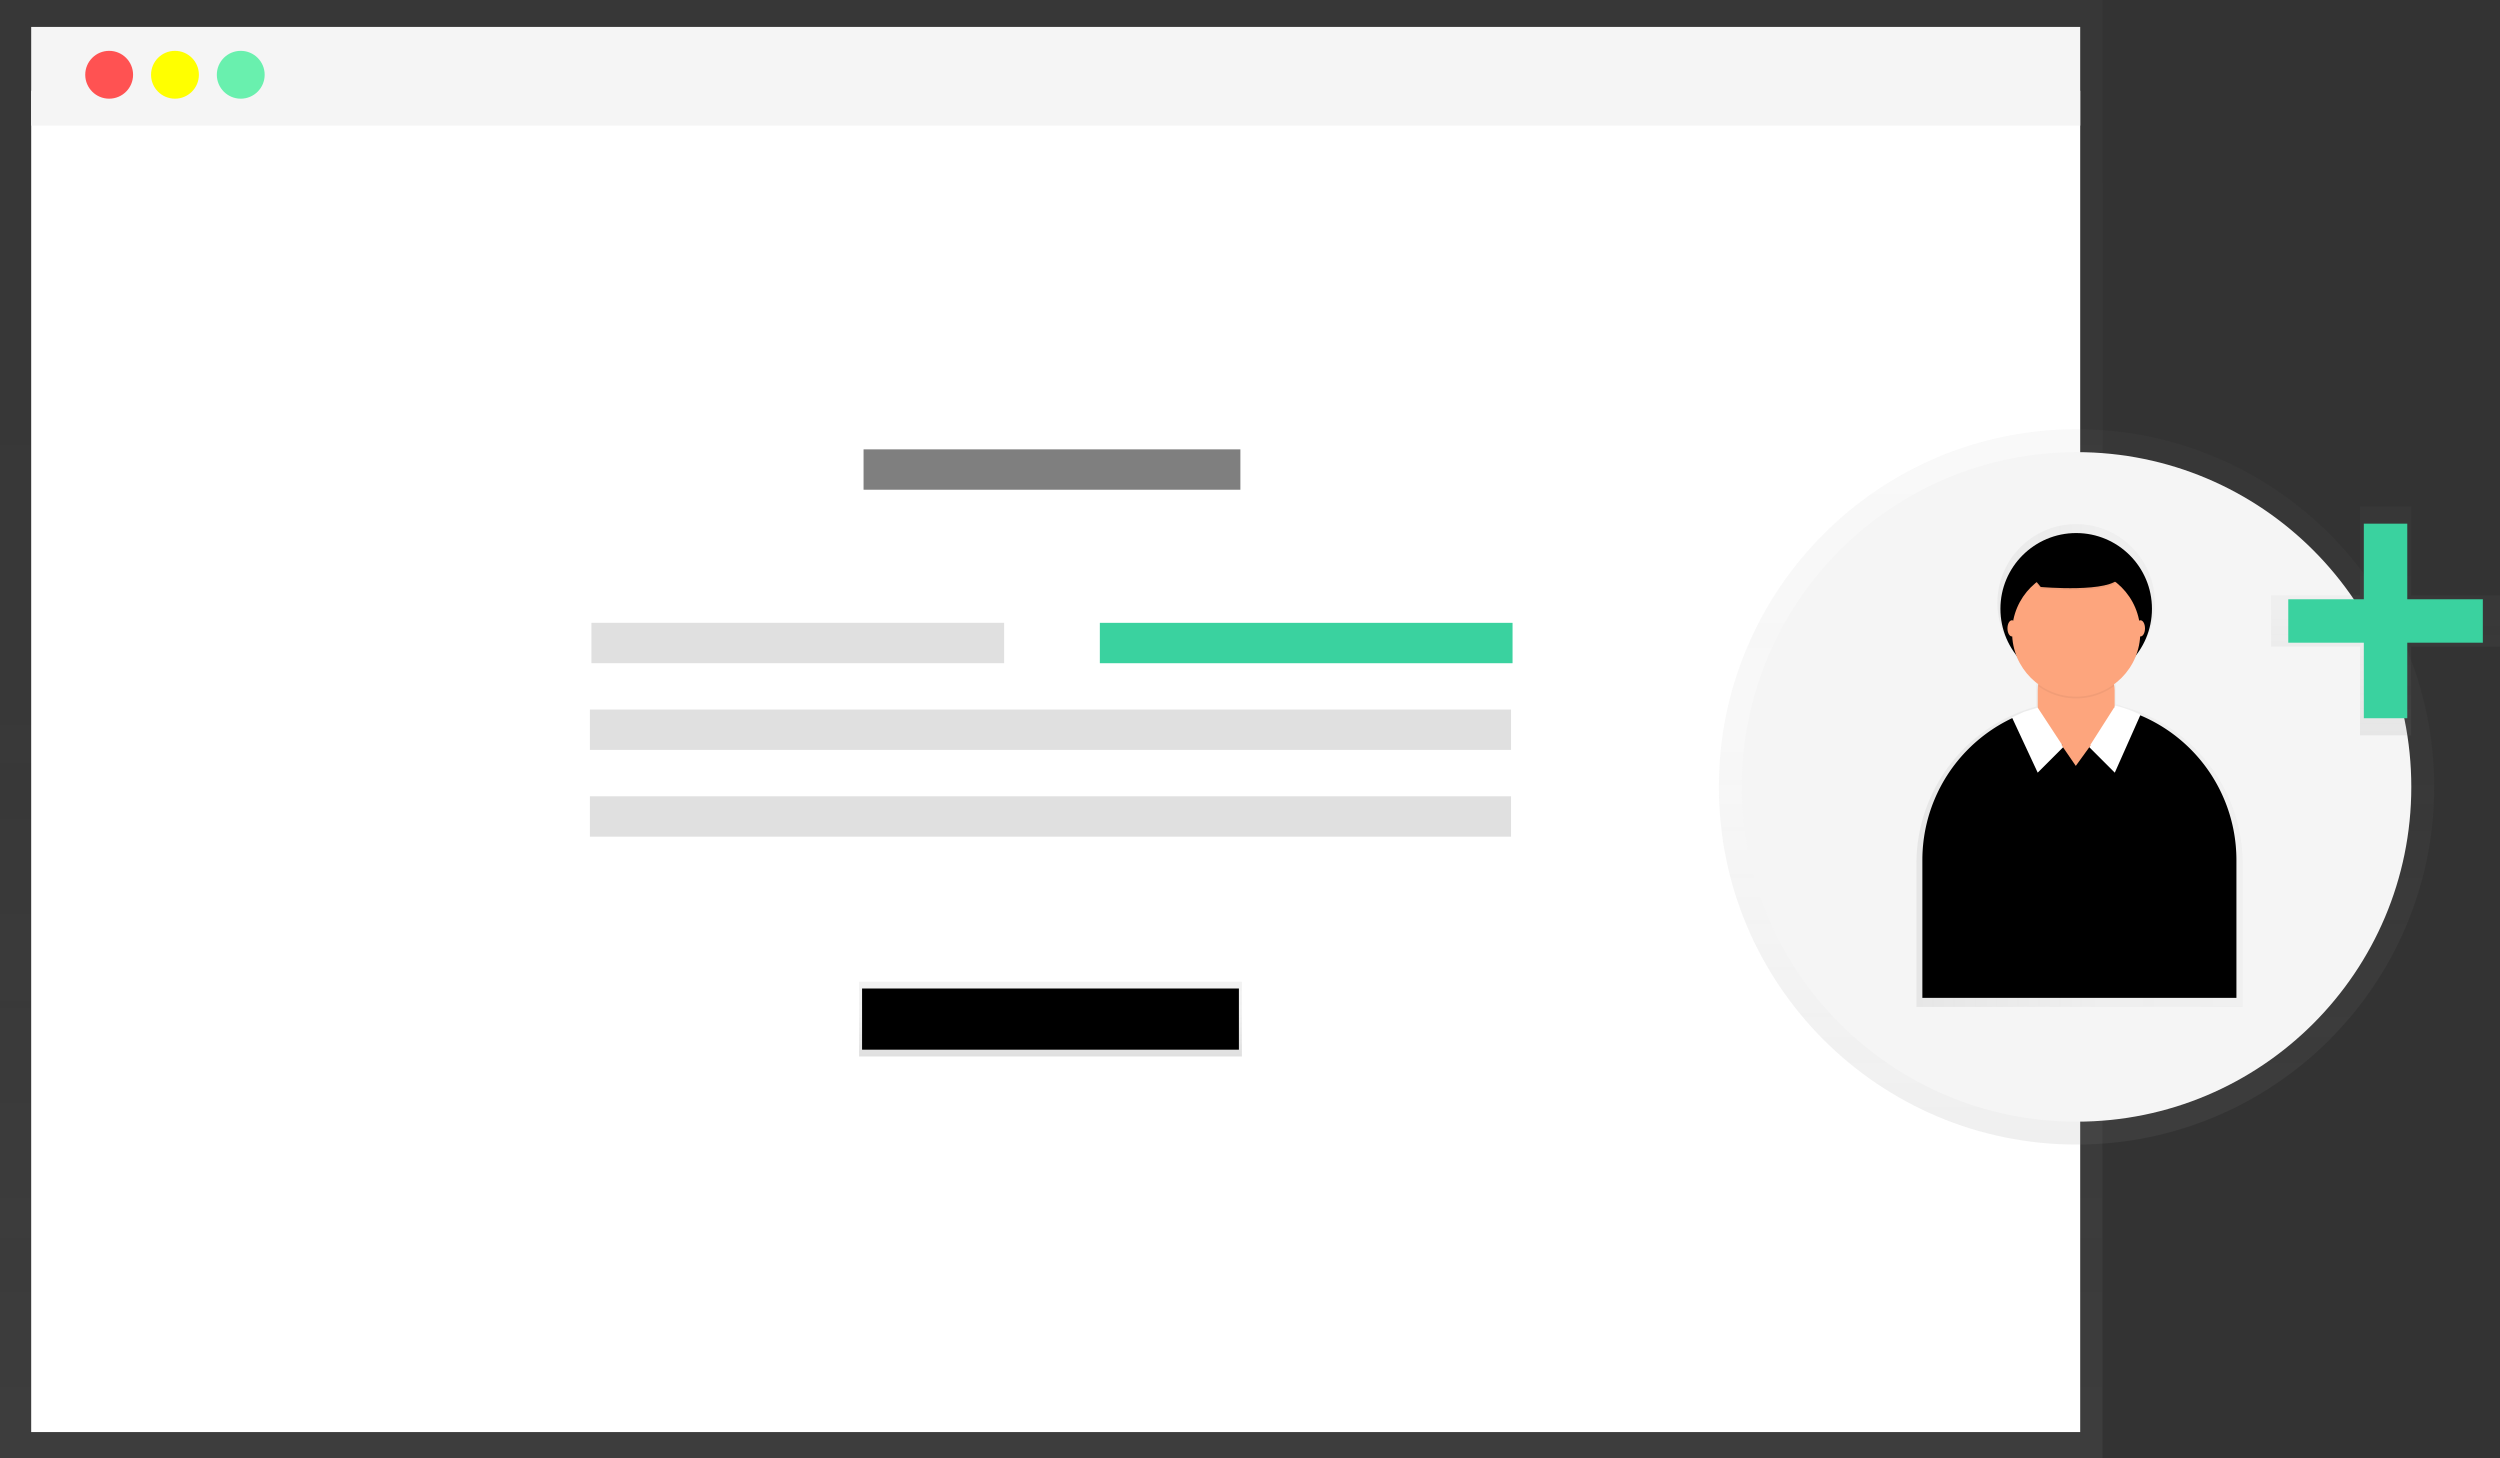 <svg xmlns="http://www.w3.org/2000/svg" xmlns:xlink="http://www.w3.org/1999/xlink" id="8c62078c-26d9-4b11-ac3c-7e09acc3373e" width="873.74" height="509.56" data-name="Layer 1" viewBox="0 0 873.74 509.56"><rect x="0" y="0" width="873.74" height="509.56" fill="#333333" stroke="none"/><defs><linearGradient id="2119e7a0-1a3a-47f0-94ca-815c508cc8cf" x1="367.4" x2="367.4" y1="509.56" gradientUnits="userSpaceOnUse"><stop offset="0" stop-color="gray" stop-opacity=".25"/><stop offset=".54" stop-color="gray" stop-opacity=".12"/><stop offset="1" stop-color="gray" stop-opacity=".1"/></linearGradient><linearGradient id="c9af2afa-1938-40dc-a1df-6d95ad5ed736" x1="367.14" x2="367.14" y1="369.23" y2="343.1" xlink:href="#2119e7a0-1a3a-47f0-94ca-815c508cc8cf"/><linearGradient id="45e290ad-38e4-4ccd-bbf0-a3375439af51" x1="725.74" x2="725.74" y1="400.02" y2="150.02" xlink:href="#2119e7a0-1a3a-47f0-94ca-815c508cc8cf"/><linearGradient id="6eb28ab0-2165-417a-9d4c-554628bfc165" x1="832.87" x2="946.87" y1="462.75" y2="462.75" xlink:href="#2119e7a0-1a3a-47f0-94ca-815c508cc8cf"/><linearGradient id="302a07c6-4de2-4733-824a-97747ae9d7f0" x1="833.74" x2="833.74" y1="257.02" y2="177.02" xlink:href="#2119e7a0-1a3a-47f0-94ca-815c508cc8cf"/></defs><title>add user</title><g opacity=".5"><polygon fill="url(#2119e7a0-1a3a-47f0-94ca-815c508cc8cf)" points="0 0 0 25.71 0 509.56 734.81 509.56 734.81 25.71 734.81 0 0 0"/></g><rect width="716.12" height="468.79" x="10.9" y="31.71" fill="#fff"/><rect width="716.12" height="34.49" x="10.9" y="9.41" fill="#f5f5f5"/><circle cx="38.15" cy="26.13" r="8.36" fill="#ff5252"/><circle cx="61.15" cy="26.13" r="8.36" fill="#ff0"/><circle cx="84.14" cy="26.13" r="8.36" fill="#69f0ae"/><rect width="131.7" height="14.11" x="301.81" y="157.05" fill="#000" opacity=".5"/><rect width="144.24" height="14.11" x="206.7" y="217.67" fill="#e0e0e0"/><rect width="144.24" height="14.11" x="547.52" y="412.89" fill="#3ad29f" transform="translate(1076.15 644.68) rotate(-180)"/><rect width="321.93" height="14.11" x="206.17" y="247.98" fill="#e0e0e0"/><rect width="321.93" height="14.11" x="206.17" y="278.3" fill="#e0e0e0"/><rect width="133.79" height="26.13" x="300.25" y="343.1" fill="url(#c9af2afa-1938-40dc-a1df-6d95ad5ed736)"/><rect width="131.7" height="21.38" x="301.29" y="345.48" fill="#000"/><g opacity=".5"><circle cx="725.74" cy="275.02" r="125" fill="url(#45e290ad-38e4-4ccd-bbf0-a3375439af51)"/></g><circle cx="725.74" cy="275.02" r="117" fill="#f5f5f5"/><g opacity=".5"><path fill="url(#6eb28ab0-2165-417a-9d4c-554628bfc165)" d="M905.18,442.17l-2.25-.8-.12.2-.13,0v-6.1a14.06,14.06,0,0,0-.17-2.2,23.33,23.33,0,0,0,8-10.56,27.51,27.51,0,1,0-43.57,0,23.33,23.33,0,0,0,8,10.56,14.06,14.06,0,0,0-.17,2.2v6.68h0a57,57,0,0,0-41.86,55v50h114v-50A57,57,0,0,0,905.18,442.17Z" transform="translate(-163.13 -195.22)"/></g><path fill="#000" d="M726.74,245.71h0a54.88,54.88,0,0,1,54.88,54.88v48.16a0,0,0,0,1,0,0H671.86a0,0,0,0,1,0,0V300.59A54.88,54.88,0,0,1,726.74,245.71Z"/><rect width="26.88" height="33.6" x="712.18" y="227.8" fill="#fda57d" rx="13.44" ry="13.44"/><polygon points="702.86 251.66 711.87 270.98 720.83 262.02 711.87 248.3 702.86 251.66" opacity=".05"/><path fill="#fff" d="M866.3,445.94l9,19.32,9-9-9-13.72-4.12,1.26a10.33,10.33,0,0,0-1.18.44Z" transform="translate(-163.13 -195.22)"/><polygon points="748.42 250.72 739.37 270.98 730.41 262.02 739.62 247.57 748.42 250.72" opacity=".05"/><path fill="#fff" d="M911.24,445l-9,20.27-9-9,9.21-14.45,1.69.48a44.93,44.93,0,0,1,5.35,1.91Z" transform="translate(-163.13 -195.22)"/><polygon fill="#fda57d" points="720.47 260.37 725.48 267.68 730.77 260.37 720.47 260.37"/><path d="M855.62,482.07s-5.34,53.1-1.89,56.56" opacity=".1" transform="translate(-163.13 -195.22)"/><path d="M921.6,482.07s5.34,53.1,1.89,56.56" opacity=".1" transform="translate(-163.13 -195.22)"/><path d="M888.75,439.32A22.29,22.29,0,0,0,902,435a13.44,13.44,0,0,0-13.27-11.32h0A13.44,13.44,0,0,0,875.48,435,22.29,22.29,0,0,0,888.75,439.32Z" opacity=".05" transform="translate(-163.13 -195.22)"/><circle cx="725.62" cy="212.78" r="26.48"/><circle cx="725.62" cy="221.08" r="22.4" fill="#fda57d"/><path d="M870.7,394.09l5.66,6.91s24.82,2.2,27.65-3.46-16.34-9.74-16.34-9.74Z" opacity=".05" transform="translate(-163.13 -195.22)"/><path d="M870.7,393.46l5.66,6.91s24.82,2.2,27.65-3.46-16.34-9.74-16.34-9.74Z" transform="translate(-163.13 -195.22)"/><ellipse cx="703.17" cy="219.61" fill="#fda57d" rx="1.57" ry="2.83"/><ellipse cx="748.1" cy="219.61" fill="#fda57d" rx="1.57" ry="2.83"/><g opacity=".5"><polygon fill="url(#302a07c6-4de2-4733-824a-97747ae9d7f0)" points="873.74 208.09 842.67 208.09 842.67 177.03 824.81 177.03 824.81 208.09 793.74 208.09 793.74 225.96 824.81 225.96 824.81 257.02 842.67 257.02 842.67 225.96 873.74 225.96 873.74 208.09"/></g><rect width="15.18" height="68" x="826.15" y="183.02" fill="#3ad29f"/><rect width="15.18" height="68" x="989.28" y="378.25" fill="#3ad29f" transform="translate(1245.99 -779.84) rotate(90)"/></svg>
